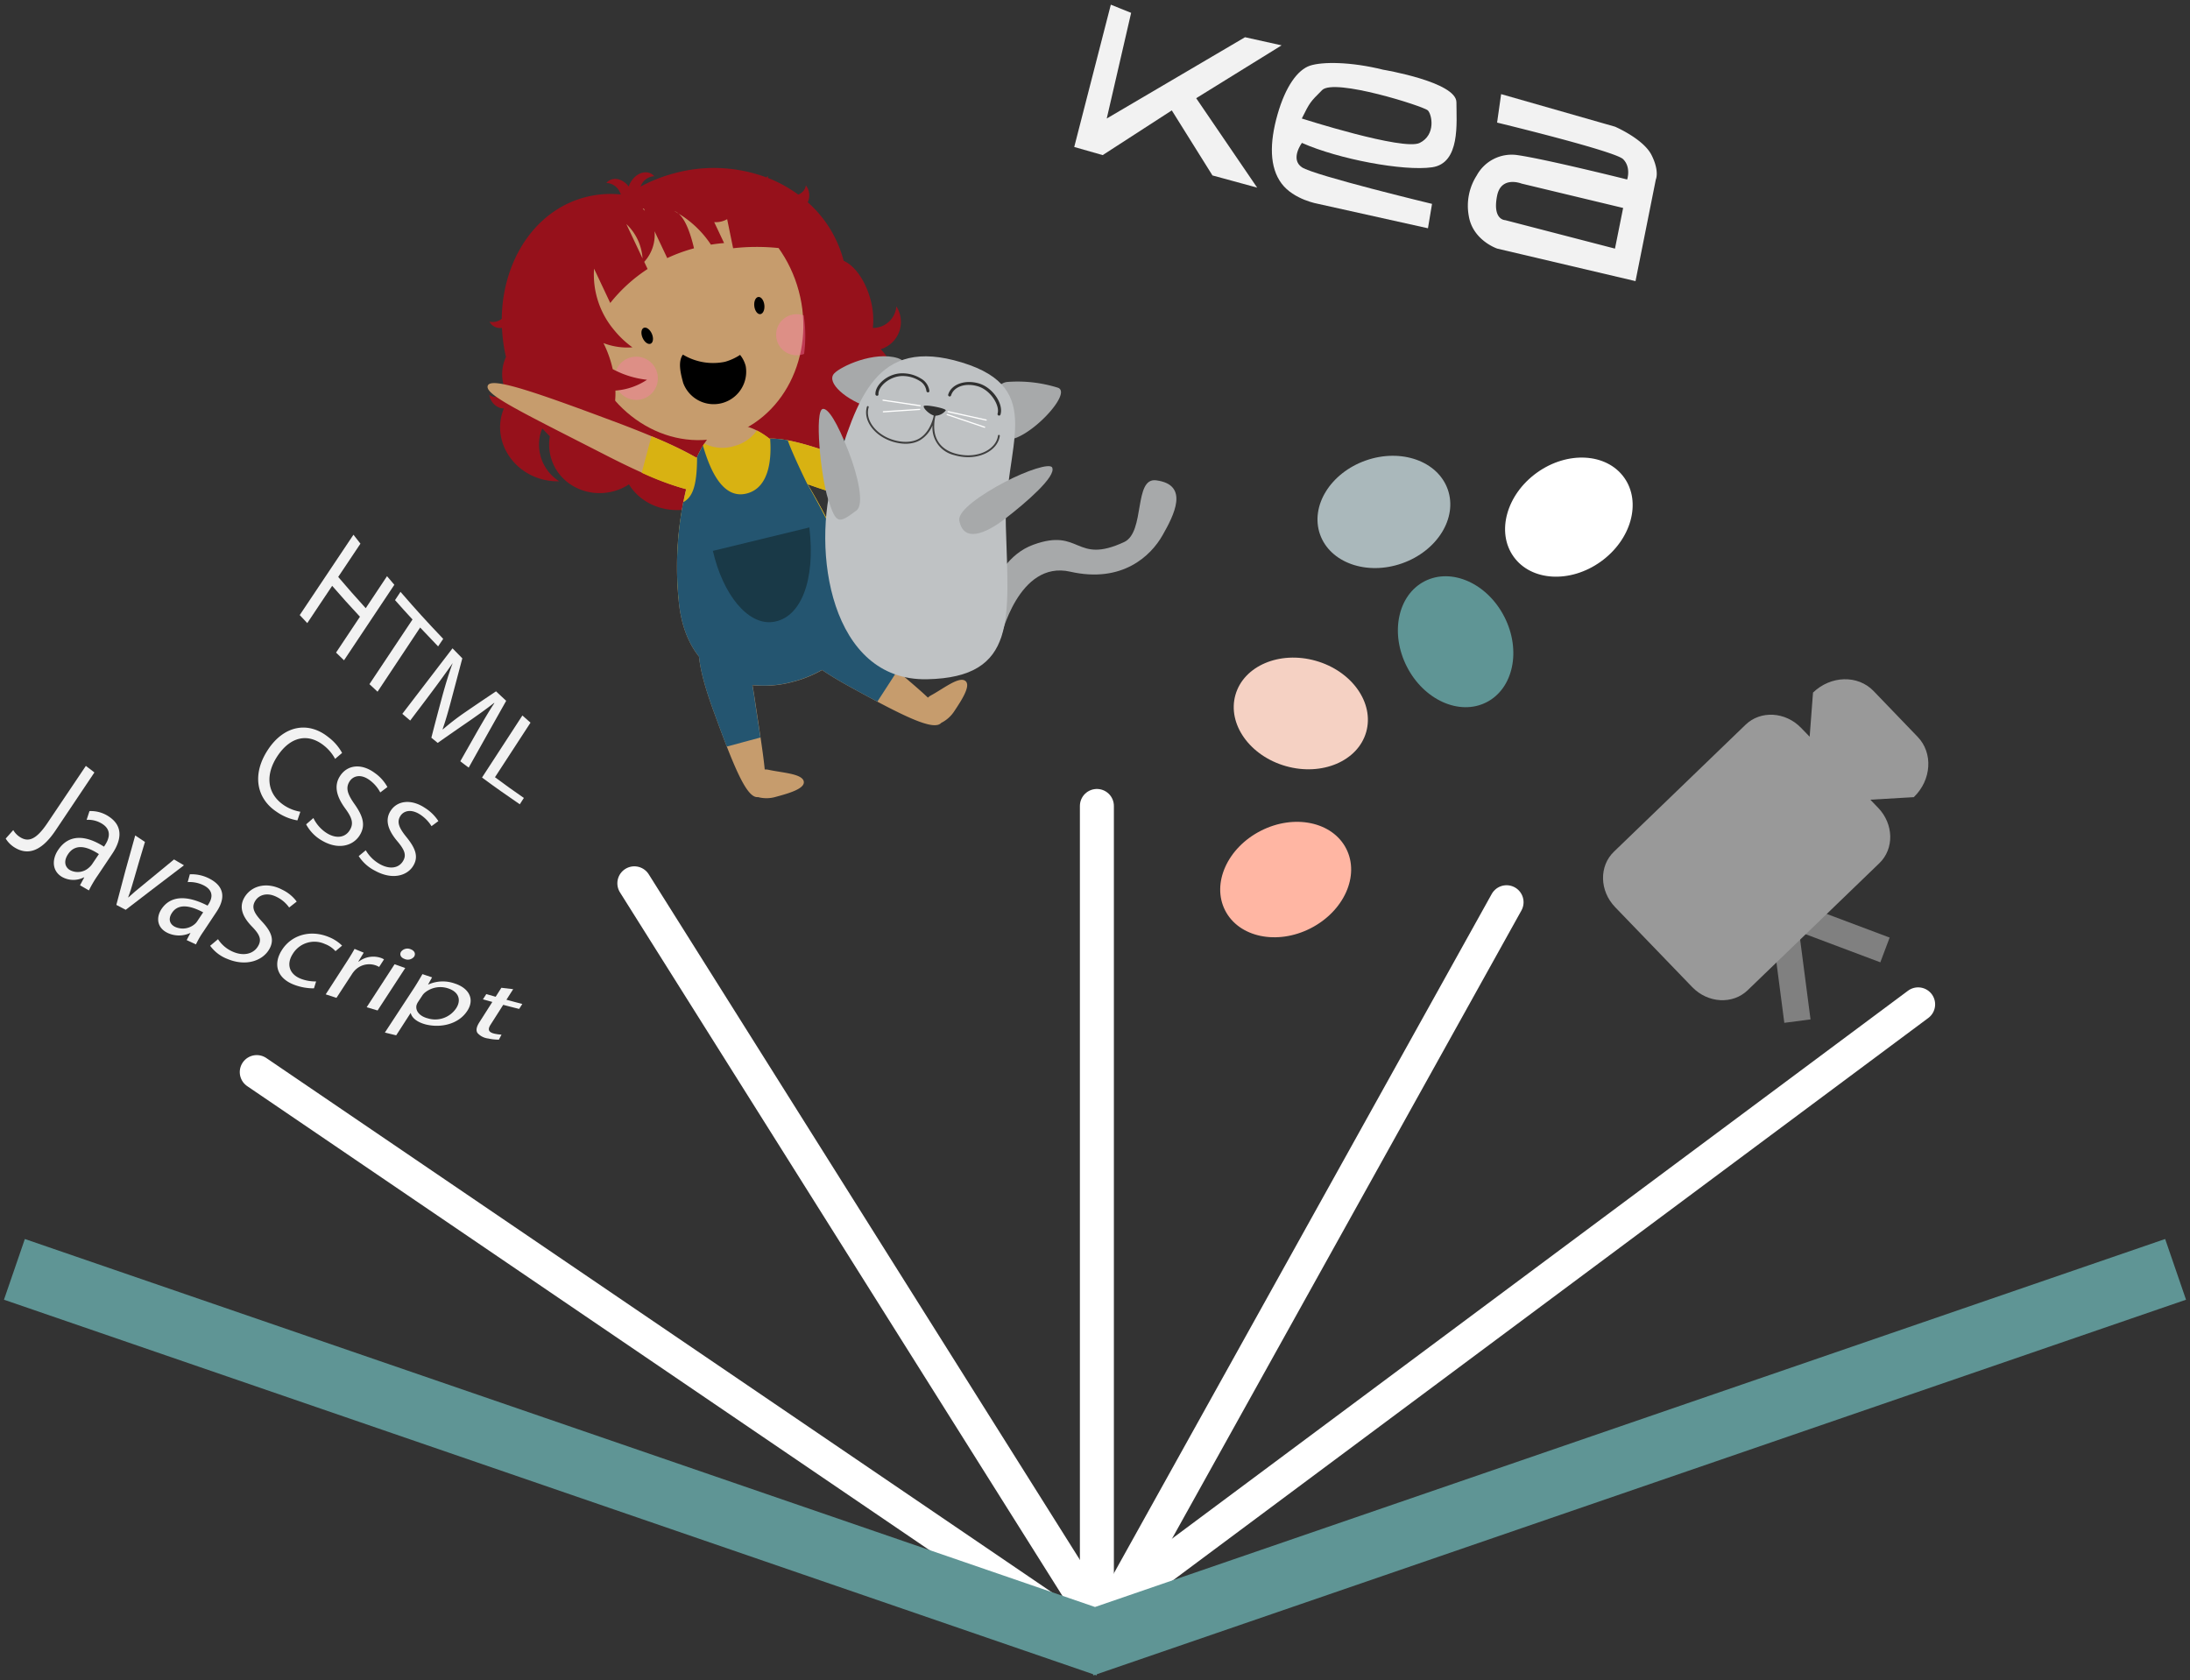 <svg xmlns="http://www.w3.org/2000/svg" width="580" height="445" viewBox="0 0 580 445"><rect x="0" y="0" width="580" height="445" fill="#333333" stroke="none"/><defs><style>.cls-1,.cls-3{fill:none;stroke-miterlimit:10;}.cls-1{stroke:#fff;stroke-linecap:round;stroke-width:9px;}.cls-2{fill:#5f9595;}.cls-3{stroke:gray;stroke-width:7px;}.cls-4{fill:#999;}.cls-5{fill:#f2f2f2;}.cls-6{fill:#aab8bb;}.cls-7{fill:#ffb6a3;}.cls-8{fill:#fff;}.cls-9{fill:#f5d1c3;}.cls-10{fill:#96111b;}.cls-11{fill:#c69c6d;}.cls-12{fill:#ff7bac;opacity:0.4;}.cls-13{fill:#d8b212;}.cls-14{fill:#245570;}.cls-15{fill:#193947;}.cls-16{fill:#a7a9aa;}.cls-17{fill:#bfc2c4;}.cls-18{fill:#303030;}.cls-19{fill:#3f3f3f;}</style></defs><title>portofoliofigur</title><g id="assets"><polyline class="cls-1" points="508 266.02 290.5 427.96 290.5 213.47"/><polyline class="cls-1" points="68 283.96 290 434.96 399 238.97"/><line class="cls-1" x1="168" y1="233.96" x2="290" y2="427.96"/><polygon class="cls-2" points="290.53 443.43 578.95 344.25 573.42 328.17 290 425.64 6.58 328.17 1.05 344.25 289.47 443.43 289.58 443.76 290 443.61 290.42 443.76 290.53 443.43"/><line class="cls-3" x1="476.03" y1="270.46" x2="470.82" y2="230.46"/><line class="cls-3" x1="499.22" y1="251.61" x2="458.56" y2="236.32"/><path class="cls-4" d="M480.16,183.44l-.89,11.69L477,192.79c-4.14-4.3-10.72-4.67-14.69-.85l-34.86,33.63c-4,3.83-3.84,10.41.31,14.71l20.4,21.16c4.14,4.29,10.72,4.67,14.69.84l34.86-33.63c4-3.83,3.84-10.41-.31-14.7l-2.06-2.14,11.51-.67c4.71-4.54,5.17-11.7,1-16L496.17,183C492,178.71,484.86,178.91,480.16,183.44Z"/><path class="cls-5" d="M95.46,144l-5.89,8.81c2.87,3.37,4.33,5,7.29,8.28l5.64-8.48c.77.92,1.16,1.37,1.94,2.28l-13.33,20L89,172.85l6.33-9.5c-3-3.22-4.46-4.86-7.36-8.18-2.64,4-4,5.92-6.59,9.87-.81-.85-1.21-1.27-2-2.13,5.7-8.51,8.54-12.77,14.23-21.28Z"/><path class="cls-5" d="M109.25,164.08c-1.86-2-2.79-3.06-4.63-5.13l1.45-2.19c4.43,5.11,6.7,7.6,11.31,12.45l-1.35,2c-1.92-2-2.87-3-4.76-5l-11.28,17c-.87-.78-1.3-1.18-2.15-2Z"/><path class="cls-5" d="M126.35,193.81c1.43-2.48,3.15-5.46,4.57-7.57l-.07-.06c-1.87,1.48-4,3-6.37,4.65-3.39,2.33-5.1,3.51-8.56,5.94l-1.68-1.37c1.1-4.29,1.68-6.46,2.86-10.86.89-3.25,1.78-6.22,2.76-8.82l0-.05c-1.54,2.22-3.67,5.16-5.62,7.75-2.23,3-3.36,4.45-5.6,7.43l-2.09-1.78,13.29-17.35,2.6,2.65c-1.22,4.59-1.81,6.85-3,11.31-.75,2.82-1.45,5.26-2.22,7.45l.07.06a65.94,65.94,0,0,1,5.66-4.38c3.4-2.33,5.09-3.47,8.42-5.7,1.07,1,1.61,1.51,2.69,2.51-4,7.12-6,10.66-9.93,17.7-.89-.67-1.34-1-2.22-1.69Z"/><path class="cls-5" d="M138.35,189.51l2.15,1.9-9.41,14.45c3,2.24,4.57,3.34,7.65,5.49-.43.67-.65,1-1.08,1.68-4-2.76-6.06-4.18-10-7.09C131.93,199.37,134.07,196.08,138.35,189.51Z"/><path class="cls-5" d="M78.76,217.3A13.72,13.72,0,0,1,73.23,215c-5.23-3.47-6.65-9.85-2.21-16.51,4.23-6.36,10.66-7.54,16-3.2a13,13,0,0,1,3.58,4.14L88.75,201a11.28,11.28,0,0,0-3-3.56c-4.09-3.24-8.75-2.47-12.26,2.8-3.27,4.92-2.83,9.93,1.65,13A11.06,11.06,0,0,0,79.55,215C79.23,215.93,79.07,216.39,78.76,217.3Z"/><path class="cls-5" d="M83,216.67a9.73,9.73,0,0,0,3.55,4c2.51,1.55,4.81,1.16,6-.66s.75-3.33-1.13-5.89c-2.25-3.07-3.09-6-1.33-8.63,1.94-2.94,5.64-3.35,9.12-.79a11,11,0,0,1,3.39,3.76l-1.89,1.43a9.58,9.58,0,0,0-2.87-3.3c-2.46-1.77-4.38-.95-5.22.32-1.15,1.74-.62,3.4,1.28,6.08,2.33,3.3,3,5.75,1.28,8.38s-5.61,3.89-10.1,1.16a10.79,10.79,0,0,1-4-4.19Z"/><path class="cls-5" d="M96.87,225.21a9.89,9.89,0,0,0,3.75,3.68c2.57,1.43,4.86,1.06,6-.64s.58-3.1-1.42-5.47c-2.39-2.85-3.36-5.57-1.73-8.05,1.8-2.74,5.48-3.13,9.06-.75a11.52,11.52,0,0,1,3.57,3.5l-1.82,1.34a9.93,9.93,0,0,0-3-3.07c-2.54-1.65-4.42-.88-5.2.31-1.06,1.62-.46,3.16,1.57,5.66,2.48,3.06,3.28,5.34,1.68,7.78s-5.41,3.64-10,1.13A11.07,11.07,0,0,1,95,226.75Z"/><path class="cls-5" d="M22.74,202.86c.9.7,1.35,1,2.26,1.74L14.68,220c-4.1,6.09-7.82,6.43-11,4.35a7.17,7.17,0,0,1-2.17-2.24l2-2.25a5.47,5.47,0,0,0,1.68,1.79c2.13,1.42,4.21,1,7.26-3.49Z"/><path class="cls-5" d="M21.19,234.48l1.13-2.1-.09,0a6.12,6.12,0,0,1-5.8-.11c-2.79-1.65-2.63-4.84-1-7.19,2.65-3.94,6.91-4.15,12.11-.83l.21-.32c.88-1.31,2.14-3.84-.57-5.65a6.88,6.88,0,0,0-4.24-1.13c.3-.92.45-1.39.76-2.32a8.56,8.56,0,0,1,5.27,1.54c4,2.75,2.86,6.63.76,9.76l-3.91,5.84a30,30,0,0,0-2.27,3.87Zm5-8.26c-2.65-1.73-6.05-3.11-8.15,0-1.28,1.9-.81,3.45.46,4.22a4.39,4.39,0,0,0,5.1-.67,4.92,4.92,0,0,0,.76-.83Z"/><path class="cls-5" d="M38.39,223c-1.24,4.11-1.84,6.14-3,10.17-.46,1.64-.91,3.1-1.45,4.5l.09,0c1.15-1.07,2.39-2.09,3.76-3.2l8.3-6.83,2.63,1.55c-6.09,4.6-9.17,7-15.43,11.79l-2.48-1.3c1.88-7.21,2.88-10.89,5-18.4Z"/><path class="cls-5" d="M49.44,249c.39-.74.58-1.12,1-1.87l-.09,0a7.08,7.08,0,0,1-5.9,0c-3-1.41-3.09-4.24-1.68-6.35,2.35-3.53,6.65-3.77,12.2-.91l.19-.29c.77-1.16,1.83-3.41-1.06-5a8.3,8.3,0,0,0-4.39-.94l.57-2.07a10.24,10.24,0,0,1,5.47,1.3c4.31,2.39,3.46,5.83,1.61,8.62l-3.46,5.21a22.81,22.81,0,0,0-2,3.44Zm4.37-7.36c-2.84-1.49-6.4-2.67-8.26.14-1.13,1.7-.53,3.06.83,3.72a4.86,4.86,0,0,0,5.12-.68,3.68,3.68,0,0,0,.69-.74Z"/><path class="cls-5" d="M57.74,248.76a8.88,8.88,0,0,0,4,3.35c2.77,1.18,5.25.56,6.47-1.29s.65-3.22-1.48-5.41c-2.57-2.64-3.6-5.28-1.82-8,2-3,6-3.78,9.83-1.76a10.22,10.22,0,0,1,3.84,3.15l-2,1.57a8.69,8.69,0,0,0-3.26-2.78c-2.73-1.4-4.78-.41-5.63.88-1.17,1.76-.52,3.26,1.65,5.57,2.66,2.84,3.5,5.08,1.75,7.73s-5.89,4.29-10.87,2.22a10.12,10.12,0,0,1-4.56-3.49Z"/><path class="cls-5" d="M83.15,261.78a14.44,14.44,0,0,1-5-.86c-4.71-1.67-6-5.47-3.42-9.4s7.59-5.37,12.49-3.28a10.48,10.48,0,0,1,3.38,2.23l-1.75,1.46a7,7,0,0,0-2.81-1.9,6.7,6.7,0,0,0-8.45,2.54c-1.93,2.93-.83,5.62,2.26,6.74a11,11,0,0,0,3.87.64Z"/><path class="cls-5" d="M91.59,255.12c.92-1.41,1.68-2.64,2.31-3.79l2.43,1-1.43,2.36.13,0a6.29,6.29,0,0,1,5.92-.95,3.74,3.74,0,0,1,.75.37l-1.29,2A5.25,5.25,0,0,0,94,257a6.49,6.49,0,0,0-.78,1l-4.11,6.3-2.85-.93Z"/><path class="cls-5" d="M109.68,253.38a2.14,2.14,0,0,1-2.59.59c-1-.37-1.32-1.2-.86-1.91a2.14,2.14,0,0,1,2.57-.62C109.84,251.85,110.12,252.66,109.68,253.38Zm-12.57,13.4,7.39-11.38,2.82,1L100,267.64Z"/><path class="cls-5" d="M109.7,261.63c.9-1.41,1.57-2.56,2.18-3.62l2.55.86-1.06,1.9.06,0a9.37,9.37,0,0,1,6.95-.29c3.81,1.21,5.39,4.13,3.41,7.21-2.33,3.65-7.12,4.62-11,3.66-2.17-.55-3.67-1.66-4-3h-.07c-1.51,2.35-2.27,3.52-3.79,5.87-1.19-.28-1.78-.43-3-.73Zm1,3.78a3.48,3.48,0,0,0-.39.84c-.34,1.51.83,2.93,3,3.48a6.68,6.68,0,0,0,7.53-2.72c1.32-2.06.77-4.32-2.28-5.26a6.5,6.5,0,0,0-5.91,1.06,3.6,3.6,0,0,0-.72.74Z"/><path class="cls-5" d="M135.91,262l-1.79,2.8c1.68.45,2.52.68,4.21,1.11l-.84,1.32c-1.69-.42-2.54-.64-4.22-1.08l-3.35,5.26c-.77,1.21-.63,2,1.06,2.38a11.51,11.51,0,0,0,1.84.25l-.69,1.33a13.19,13.19,0,0,1-2.85-.31,4.49,4.49,0,0,1-2.81-1.44c-.48-.71-.27-1.67.48-2.84l3.44-5.4-2.49-.69.89-1.39,2.48.71c.61-.95.91-1.43,1.51-2.38Z"/><ellipse class="cls-6" cx="368" cy="134.46" rx="18" ry="14.5" transform="matrix(0.94, -0.33, 0.33, 0.94, -23.78, 130.64)"/><ellipse class="cls-2" cx="385.5" cy="169.96" rx="14.5" ry="18" transform="translate(-35.14 193.55) rotate(-27)"/><ellipse class="cls-7" cx="340.5" cy="232.96" rx="18" ry="14.5" transform="translate(-68.65 179.98) rotate(-27)"/><ellipse class="cls-8" cx="415.5" cy="136.96" rx="18" ry="14.5" transform="translate(-2.07 267.48) rotate(-35.6)"/><ellipse class="cls-9" cx="344.5" cy="188.96" rx="14.5" ry="18" transform="translate(68.74 468.86) rotate(-74.17)"/><g id="vinder_karaktere"><path class="cls-10" d="M238.33,83.28a7.43,7.43,0,0,0-.94-2.13,6.2,6.2,0,0,1-6.22,5.71,20.45,20.45,0,0,0-.65-7.61c-1.36-5-4.2-8.93-7.09-10.17l-.09-.36a31.1,31.1,0,0,0-9.42-15.15.47.47,0,0,0,.05-.1,4.34,4.34,0,0,0-.55-4.37,2.73,2.73,0,0,1-.28.92,3.17,3.17,0,0,1-1.74,1.51,36.32,36.32,0,0,0-8-4.4,3.31,3.31,0,0,1-.05-.55A3.59,3.59,0,0,0,203,47a39.9,39.9,0,0,0-24.55-1.07,41.36,41.36,0,0,0-8.82,3.49,2.39,2.39,0,0,1,.13-.28,4.07,4.07,0,0,1,3.51-2.47,2.94,2.94,0,0,0-.92-.72c-1.86-.92-4.33.28-5.53,2.69a8.09,8.09,0,0,0-.31.76c-1.33-1.75-3.4-2.5-5-1.68a2.82,2.82,0,0,0-.91.73,4.1,4.1,0,0,1,3.55,2.42,5.92,5.92,0,0,1,.28.64,26.58,26.58,0,0,0-9.61.77c-11.44,3.08-19.33,13.38-21.4,26l-.09,0,.08,0a41.37,41.37,0,0,0-.52,6.15,3.8,3.8,0,0,1-3.24.77,3,3,0,0,0,.71.93,3.29,3.29,0,0,0,2.58.72A43.16,43.16,0,0,0,134,94.56a10.76,10.76,0,0,0-.57,7.57,12,12,0,0,0,.61,1.75,3.62,3.62,0,0,1-3.61,1.13,2.73,2.73,0,0,1-.85-.43,4.36,4.36,0,0,0,2.75,3.43,3.3,3.3,0,0,0,1.12.16,14.53,14.53,0,0,0-.55,1.61c-2,7.39,2.82,15.08,10.67,17.17a16,16,0,0,0,4.52.52,11.48,11.48,0,0,1-5-12.44,9.66,9.66,0,0,1,.54-1.54q1,1.08,2,2.07a12.63,12.63,0,0,0,.24,5.49c1.88,7,9.31,11,16.59,9.08a13.92,13.92,0,0,0,4.11-1.84c3.27,5.36,10.19,8.08,17.06,6.24A15.87,15.87,0,0,0,194,125.91a11.83,11.83,0,0,0,6.83.22,12.09,12.09,0,0,0,7.48-6,16.18,16.18,0,0,0,8.4-.05c8.2-2.2,13.21-10.11,11.18-17.65-.09-.31-.19-.61-.29-.91a10.62,10.62,0,0,1,1,10.34,10.44,10.44,0,0,1-1.36,2.26,12.91,12.91,0,0,0,6-21.63A7.54,7.54,0,0,0,238.33,83.28Z"/><g id="ansigt"><ellipse class="cls-11" cx="183.49" cy="84.59" rx="29.04" ry="32.19" transform="translate(-15.68 50.61) rotate(-15.07)"/><path d="M192,95.83a15.48,15.48,0,0,1-11.14-1.91c-1.41,1.93-.57,5.1.08,7.52A8.61,8.61,0,0,0,197.5,97,7.72,7.72,0,0,0,196,94,14.36,14.36,0,0,1,192,95.83Z"/><path class="cls-12" d="M209.58,83.41a5.44,5.44,0,1,0,2.83,10.51,5.05,5.05,0,0,0,.55-.18,36.38,36.38,0,0,0-.09-10.19A5.41,5.41,0,0,0,209.58,83.41Z"/><circle class="cls-12" cx="168.5" cy="100.2" r="5.73"/><ellipse cx="171.4" cy="88.94" rx="1.34" ry="2.29" transform="translate(-21.27 76.12) rotate(-23.62)"/><ellipse cx="201.1" cy="80.94" rx="1.34" ry="2.29" transform="translate(-7.89 23.35) rotate(-6.52)"/></g><path id="pandehår" class="cls-10" d="M195.54,53.07a6.19,6.19,0,0,0-.2-1.64,5.92,5.92,0,0,0-10.57-1.86L183,45.78l-13.86,6.54,1.66,3.53c-2.91-3.06-7.84-4.4-12.78-3.07a13.63,13.63,0,0,0-8.44,6.33A11.77,11.77,0,0,1,161,56.52l-8.63,4.07L153.49,63a17.7,17.7,0,0,0-4.58,11.42,17.79,17.79,0,0,0-4,8.13c-4.39,2.86-6.1,11-3.79,19.57,2.62,9.73,9.41,16.36,15.17,14.81,4.35-1.17,6.86-6.67,6.7-13.48a17.46,17.46,0,0,0,8.36-2.86A25.05,25.05,0,0,1,164.91,99a26.62,26.62,0,0,1-2.64-1.23q-.14-.61-.3-1.23a30,30,0,0,0-2.15-5.67A17.59,17.59,0,0,0,167.49,92a25.27,25.27,0,0,1-4.83-4.56,22.82,22.82,0,0,1-5.33-16.28l4.29,9.09a41.72,41.72,0,0,1,9.89-9l-.89-1.9a10.6,10.6,0,0,0,2.73-8.1l3.36,7.11a43.31,43.31,0,0,1,7.09-2.59c-.7-3-2-7.4-4.08-9.19-.72-.44-1.17-.68-1.17-.68a3.41,3.41,0,0,1,1.17.68,27,27,0,0,1,8.56,8.22c1.17-.19,2.33-.33,3.49-.42l-2.62-5.55a6,6,0,0,0,3.43-.78l1.58,7.7a56.16,56.16,0,0,1,11.94-.06l1-.24-3-14.5ZM170.17,68.45l-4.29-9.1a13.68,13.68,0,0,1,4.29,9.1Z"/><path id="krop" class="cls-11" d="M260.52,126.6c-3.88-5.78-6.53,7.25-30.73-2.87-14.69-6.14-22.16-7.74-26-7.53-3.81-3-7.84-4.4-12-3.27-2.79.75-5.27,3.83-7.28,8.35-3.86-2.28-10.12-5.18-20.16-9-22.21-8.33-34.14-12.5-35.15-10.17s8.16,6.64,31.51,18.59c10.06,5.15,16.67,7.74,21,8.84a89.39,89.39,0,0,0-1.87,30.47c.7,6,2.6,10.53,5.29,13.91.3,3.16,1.38,7.64,3.7,14,5.56,15.33,8.93,23.58,11.91,23.2a8.71,8.71,0,0,0,4.72-.06c3.37-.91,7.92-2.18,7.39-4.17s-5.74-2.21-9.32-3a4.18,4.18,0,0,0-1-.09c-.39-4.13-1.38-10.23-2.66-18.82-.18-1.24-.38-2.4-.58-3.5a28.8,28.8,0,0,0,10.73-.89,31.44,31.44,0,0,0,7.7-3.12c2,1.33,4.36,2.79,7.3,4.4,14.29,7.86,22.26,11.84,24.26,9.59a8.82,8.82,0,0,0,3.5-3.16c1.93-2.9,4.52-6.86,2.81-8s-5.77,2.12-9,3.87a3.78,3.78,0,0,0-.84.61c-3-2.85-7.78-6.78-14.4-12.39-1.93-1.64-3.67-3-5.26-4.14,1.9-4.82,1.72-11-1.52-18.68a157,157,0,0,0-10.7-21.35c3.45,1.25,7.71,2.62,13,4.15C249.59,139,261.93,128.7,260.52,126.6Z"/><path class="cls-13" d="M223.72,121.29c-10.75-4.13-16.65-5.27-19.91-5.09a19.53,19.53,0,0,0-3.35-2.18,10.64,10.64,0,0,1-6.15,4.16,10.46,10.46,0,0,1-7.78-.71,27.58,27.58,0,0,0-2,3.81,99.43,99.43,0,0,0-12-5.73l-2.58,9.67a74.29,74.29,0,0,0,11.79,4.37,89.52,89.52,0,0,0-2,28.93l43.62-11.74a147.36,147.36,0,0,0-9.48-18.52c2.13.77,4.57,1.59,7.37,2.46Z"/><path class="cls-14" d="M237.61,177.74c-1.88-1.58-4-3.34-6.29-5.31-1.93-1.64-3.67-3-5.26-4.14,1.9-4.82,1.72-11-1.52-18.68a209.42,209.42,0,0,0-10.7-21.35c0,.09-3.94-8-5.22-11.64a21.38,21.38,0,0,0-4.66-.43c.38,4.85,0,13-6.27,14.54-7.11,1.75-10.27-8.57-11.54-12.73-.35.65-1.21,2.31-1.54,3a.77.77,0,0,1,0,.15c0,8.11-1.44,10.67-3.67,11.86a90.49,90.49,0,0,0-1.1,27c.7,6,2.6,10.53,5.29,13.91.3,3.16,1.38,7.64,3.7,14,1.34,3.69,2.55,7,3.66,9.82l8.9-2.4c-.43-3-1-6.41-1.56-10.39-.18-1.24-.38-2.4-.58-3.5a28.8,28.8,0,0,0,10.73-.89,31.44,31.44,0,0,0,7.7-3.12c2,1.33,4.36,2.79,7.3,4.4q4,2.22,7.38,4Z"/><path class="cls-15" d="M188.8,145.91c2.64,11.51,9.19,19.63,15.78,18.84,7.5-.91,11.46-11,9.77-25.05Z"/><g id="glad_kat"><path class="cls-16" d="M265,169s4.7-20.7,18.44-17.58,21.35-4.17,24.45-9.65c3-5.26,7.22-13.39-1.7-14.55-6-.78-2.83,13.72-8.47,16.35-13.05,6.06-11.44-3.88-24.06.71-13,4.74-14.47,25.39-14.47,25.39Z"/><path class="cls-16" d="M266.87,101.16A35.63,35.63,0,0,1,280,102.64c4,1-5,11.16-11.09,13.4S260.36,101.67,266.87,101.16Z"/><path class="cls-16" d="M230.5,108c-6.24-1.89-11.83-6.63-9.59-9.07,1.76-1.91,10.62-6,16.86-4.07S236.74,109.91,230.5,108Z"/><path class="cls-17" d="M266.39,139.42c.69,24.25,3.19,40-20.87,40.49-25.51.52-30.77-34.14-24.64-54.32S232,89.06,254.73,96,265.78,118.35,266.39,139.42Z"/><path class="cls-18" d="M232.15,104.8a.39.39,0,0,1-.3-.34c-.14-2.49,3.31-5.65,7.17-5.58a9.17,9.17,0,0,1,4.87,1.38,4.35,4.35,0,0,1,2.25,3.31.36.36,0,0,1-.38.35.41.41,0,0,1-.41-.37,3.65,3.65,0,0,0-1.89-2.72,8.49,8.49,0,0,0-4.4-1.24c-3.39,0-6.54,2.75-6.41,4.88a.34.34,0,0,1-.38.35Z"/><path class="cls-18" d="M264.47,110.06a.41.41,0,0,1-.27-.5c.66-2.16-1.83-6.21-5.18-7.23s-6.43.09-7.13,2.39a.4.4,0,0,1-.5.27.39.39,0,0,1-.26-.5c.82-2.73,4.47-4,8.12-2.93s6.58,5.4,5.72,8.24A.39.39,0,0,1,264.47,110.06Z"/><path class="cls-19" d="M264.79,115.46a.25.25,0,0,0-.21-.28.24.24,0,0,0-.27.21c-.49,3.48-4.78,5.77-9.57,5.1-2.8-.39-4.91-1.52-6.11-3.27s-1.47-3.89-1-6.61c.07-.26.13-.53.19-.81a.25.25,0,0,0,0-.19.23.23,0,0,0-.16-.13.24.24,0,0,0-.29.18c-.07.29-.12.57-.17.85-.71,2.69-2,4.58-3.69,5.61s-4.22,1.22-6.93.4c-4.62-1.4-7.54-5.28-6.52-8.65a.25.25,0,0,0-.16-.3.24.24,0,0,0-.3.16c-1.1,3.63,2,7.78,6.84,9.26,2.84.86,5.37.7,7.31-.45a8.1,8.1,0,0,0,3.22-3.88,7.45,7.45,0,0,0,5.73,7.88,13.06,13.06,0,0,0,2,.43C259.72,121.68,264.26,119.2,264.79,115.46Z"/><path class="cls-18" d="M250.48,108.7a3.64,3.64,0,0,1-3,1.41c-1.4-.35-3-2-2.84-2.54S250.62,108.14,250.48,108.7Z"/><path class="cls-16" d="M224.75,119.63c2.48,6.38,4.2,14,2.08,15.57-4.78,3.62-5.39,3.61-7.49-2.9-2-6.17-3.71-23.77-1.39-24C219.29,108.15,221.61,111.56,224.75,119.63Z"/><path class="cls-16" d="M266.06,127.7c-6.05,3.18-12.46,7.56-12,10.17,1.13,5.89,6.84,3.61,12.26-.57s13.45-11.1,12.34-13.46C278.11,122.59,271.88,124.63,266.06,127.7Z"/><line class="cls-8" x1="243.68" y1="107.46" x2="233.88" y2="106"/><path class="cls-8" d="M233.83,106.16a.17.17,0,0,1-.11-.18.16.16,0,0,1,.18-.14l9.81,1.46a.18.18,0,0,1,.13.19.15.15,0,0,1-.18.13l-9.8-1.46Z"/><line class="cls-8" x1="243.55" y1="108.44" x2="233.96" y2="109.07"/><path class="cls-8" d="M233.91,109.22a.15.15,0,0,1-.11-.14.17.17,0,0,1,.15-.18l9.59-.62a.15.15,0,0,1,.17.15.16.16,0,0,1-.15.17l-9.59.63Z"/><line class="cls-8" x1="261.17" y1="111.26" x2="251.1" y2="109.04"/><path class="cls-8" d="M251.05,109.19a.15.15,0,0,1-.11-.19.16.16,0,0,1,.19-.12l10.07,2.22a.16.16,0,0,1,.13.19.16.16,0,0,1-.19.12l-10.08-2.21Z"/><line class="cls-8" x1="260.76" y1="113.16" x2="250.86" y2="109.81"/><path class="cls-8" d="M260.71,113.31h0l-9.9-3.35a.15.15,0,0,1-.1-.2.16.16,0,0,1,.2-.1l9.9,3.34a.16.16,0,0,1,.1.21A.16.16,0,0,1,260.71,113.31Z"/></g></g><polygon class="cls-5" points="299.57 3.4 293.11 31.39 329.73 9.86 339.42 12.01 316.8 26.01 332.95 49.7 321.11 46.47 310.34 29.24 292.04 41.08 284.5 38.93 294.19 1.24 299.57 3.4"/><path class="cls-5" d="M385.72,27.09c0-5.39-19.38-8.62-19.38-8.62-8.62-2.15-16.16-2.15-19.39-1.08s-6.46,5.39-8.61,12.93-2.15,14,1.08,18.3S349.11,54,349.11,54l29.07,6.46L379.26,54S348,46.47,344.8,44.31s0-6.46,0-6.46c9.69,4.31,26.92,7.54,34.46,6.46S385.72,32.47,385.72,27.09ZM376,37.85c-4.31,2.16-31.23-6.46-31.23-6.46,2.15-4.3,2.15-4.3,5.38-7.53s26.92,4.3,28,5.38S380.33,35.7,376,37.85Z"/><path class="cls-5" d="M437.4,41.08c-2.15-4.3-9.69-7.53-9.69-7.53l-30.15-8.62-1.07,7.54s31.22,7.54,33.38,9.69,1.07,5.38,1.07,5.38-21.53-5.38-29.07-6.46a10.54,10.54,0,0,0-10.77,5.39A14.89,14.89,0,0,0,389,57.24c1.08,6.46,7.54,8.61,7.54,8.61l36.61,8.61,5.38-26.92S439.56,45.39,437.4,41.08Zm-9.69,24.77-29.07-7.54s-3.44,0-2.15-6.46c1.07-5.38,6.46-3.23,6.46-3.23l26.92,6.46Z"/></g></svg>
